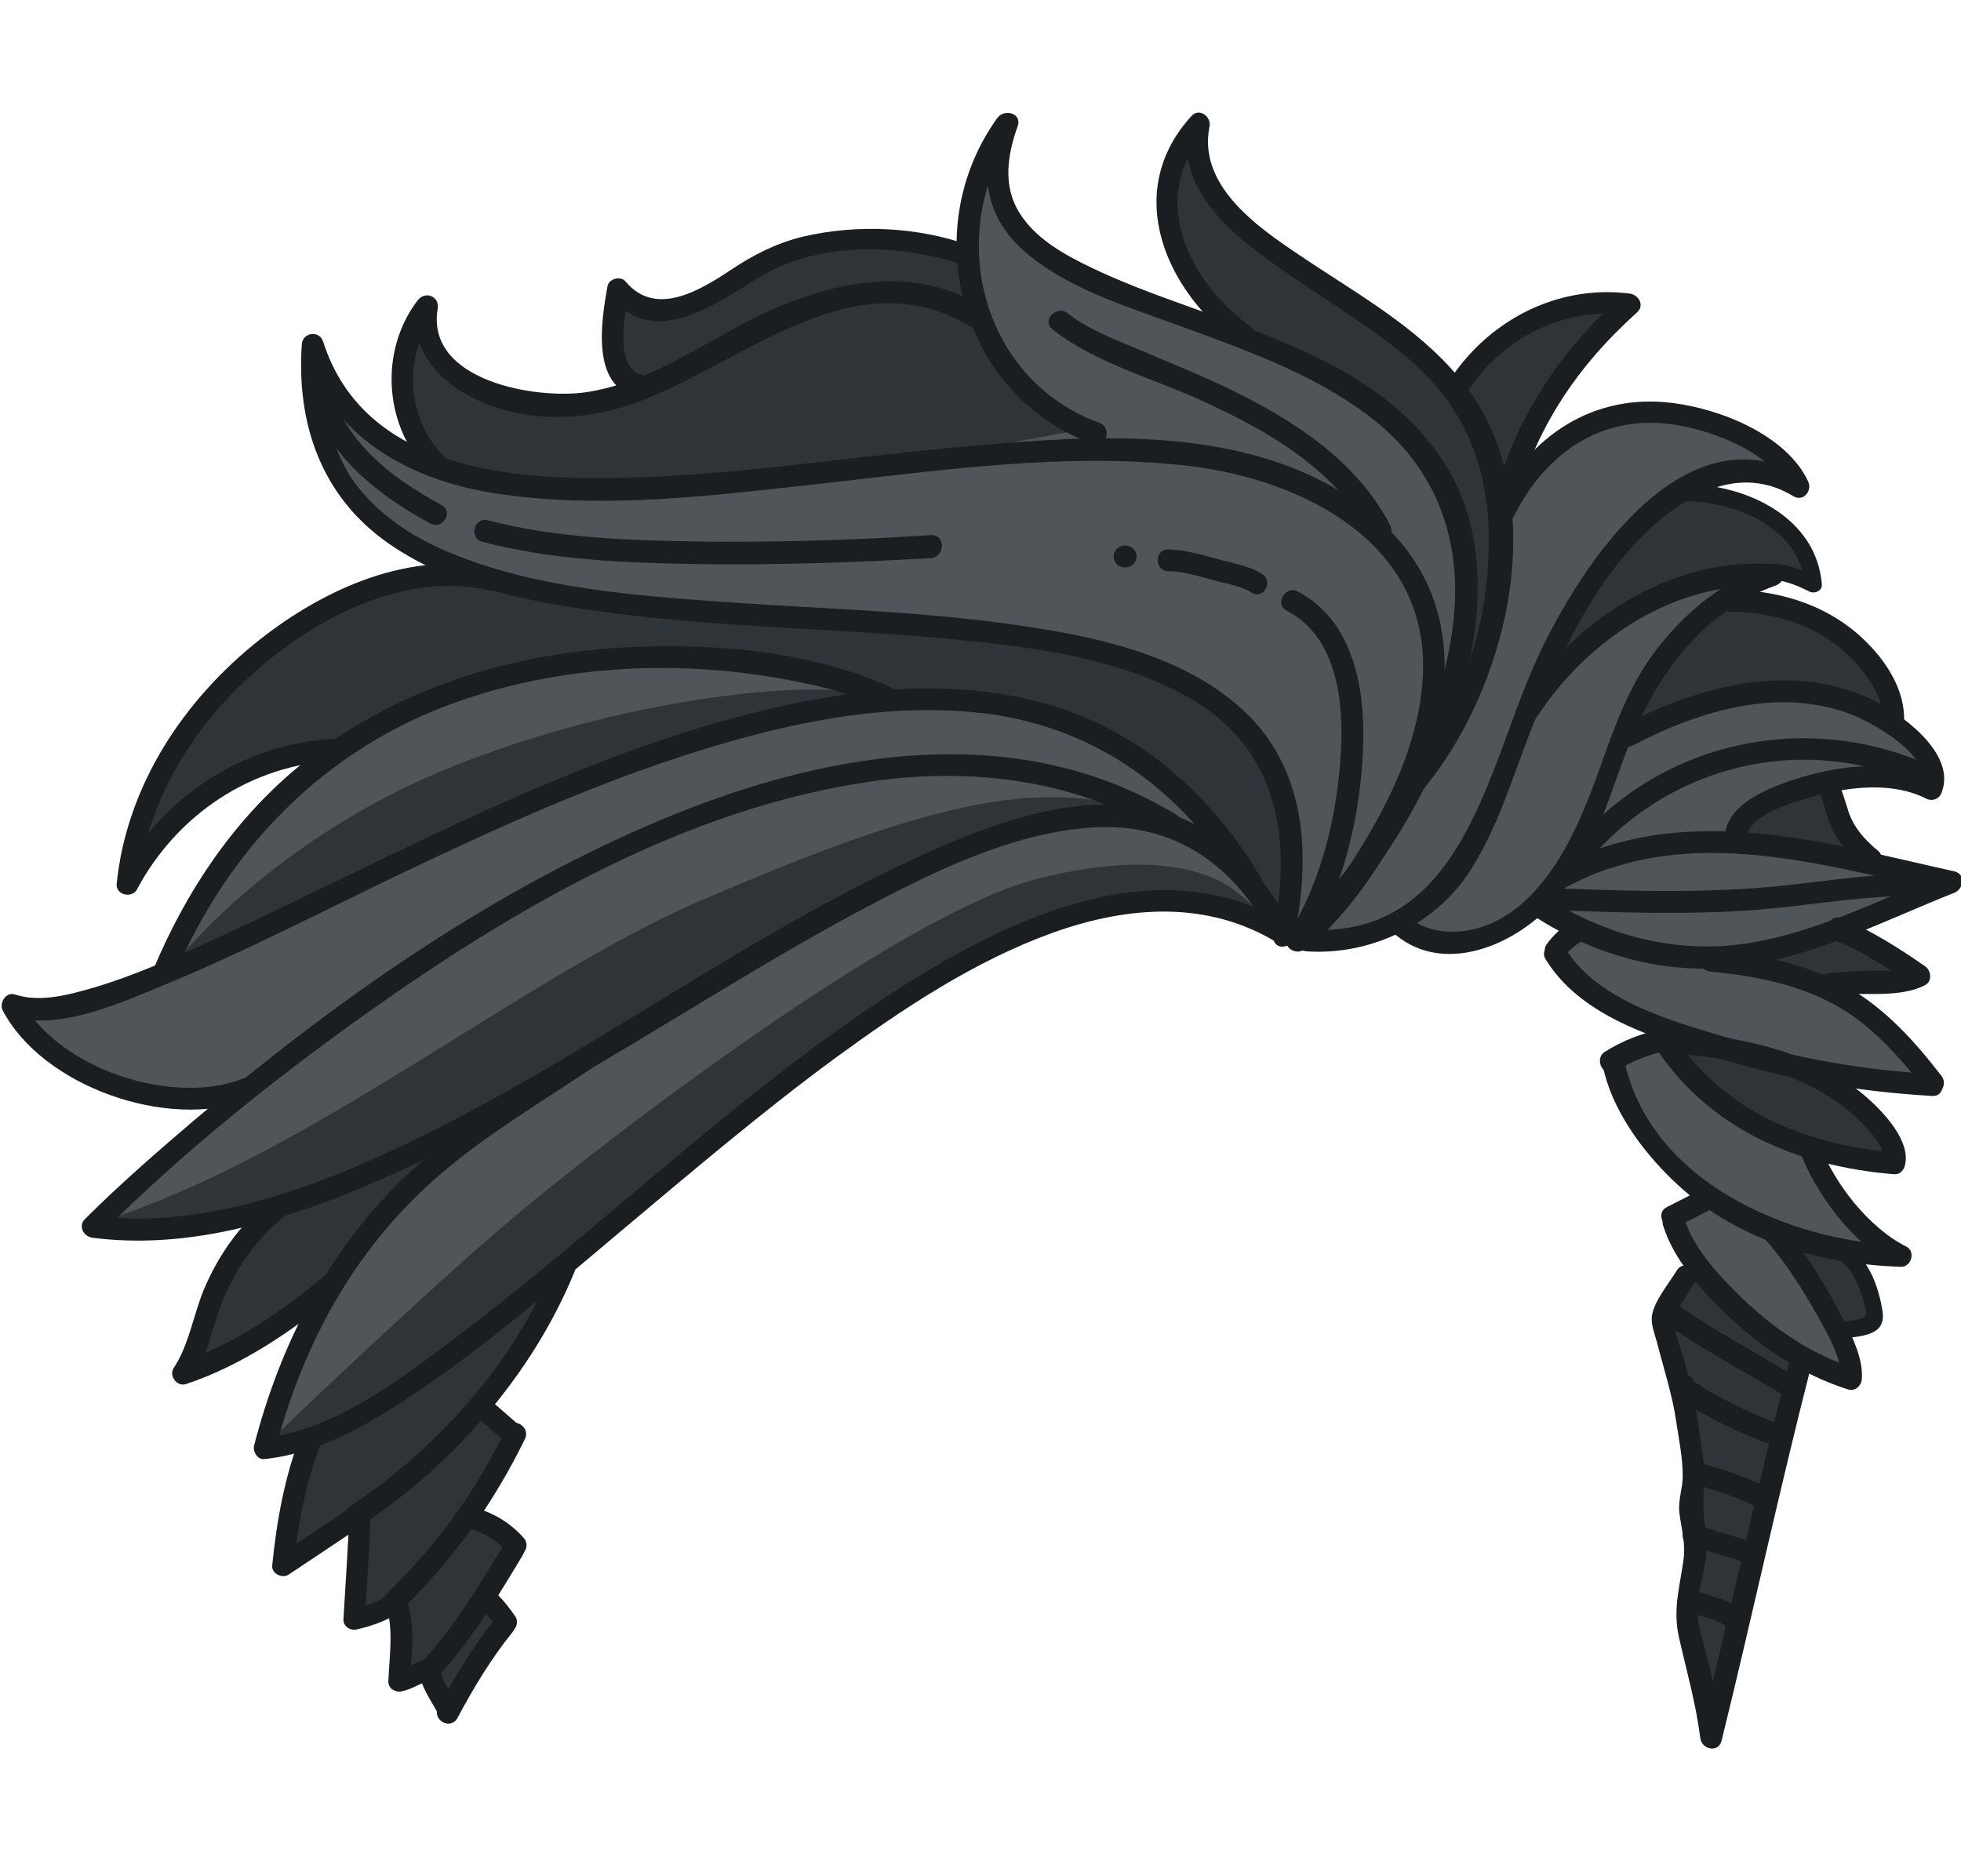 <?xml version="1.0" encoding="utf-8"?>
<!-- Generator: Adobe Illustrator 19.2.0, SVG Export Plug-In . SVG Version: 6.00 Build 0)  -->
<svg version="1.1" id="Layer_1" xmlns="http://www.w3.org/2000/svg" xmlns:xlink="http://www.w3.org/1999/xlink" x="0px" y="0px"
	 viewBox="0 0 358 342.5" style="enable-background:new 0 0 358 342.5;" xml:space="preserve">
<style type="text/css">
	.st0{fill:#4F5559;}
	.st1{fill:#2E3438;}
	.st2{fill:#1A1E21;}
</style>
<g>
	<path class="st0" d="M103,231.9l-9.2,16.7l-7.5,9l7.5,4.4l-7.1,15.3l7.6,4.9l-4.9,8l3.1,5.9l-10.7,15.8l-3.4-7.1l-5.5,2.1
		l-0.6-14.6l-7.6,3.3l0.1-18.6l-13.1,8.9l3.3-22.8l-6.6,1.4l8.6-27l-8.6,5.9l-14.8,7.4l7.1-17.8l7.8-10.4l-20.5,1.7l-11-0.5l8.7-8.2
		l16.7-14.4l-5.8-0.8l-14.8-2.3l-14.2-7.6l-5.4-6.9l8.9,0.2l12.2-3.5l6.7-3l3.5-5.7l5.9-12l10.3-12.7l9.8-8.6l-5.6-0.7l-10.9,4
		l-11,7.9l-8.7,9.9l2.5-9.9l5.6-11.9l8.8-11.6l10.4-9.3l10.2-6.3l9.6-3.8l13-3.4l-10-5l-8.5-6.3l-5.6-10.9L56.9,69l1.1-3.2l6.7,10.4
		l11,7.4l4.7,1.7l-5-7.2l-1.8-9l3.5-11.8l3.6,8.2l8.2,5.9l9,2.3c0,0,10.7-0.3,11.7-0.5c1-0.2,7-2.7,7-2.7l-4.8-1.5l0.9-16.1l6.4,4.3
		l8.2-1.9l14-8.2l11.2-3.2l13,0.4l10.9,2.5l0.9-9.5l4.9-8.5v9.6l7,7.1l17,8.8l15.9,5.9l-4.1-7.2l-4.8-11.2l0.3-9.7l5-6.3l2.2,8.4
		l7.9,9.9l10.1,6.1l16.8,11.6l10.5,10.2l4.5-6.6l10.5-7.9l12-1.9l4.5,0.3l-7.9,7.4l-8.6,12.2l-5.3,13.1l8-6.9l7.9-4.6l9.1-1.6
		l12.2,2.1c0,0,7.2,3.3,8.2,4c1.1,0.7,5.5,4.6,5.5,4.6l-11.9-0.6l-5.4,3.4c0,0,6,2.2,6.9,2.5c0.9,0.3,8.9,4.1,8.9,4.1l4.3,6.3
		l1.6,5.4l-7.3-2.4c0,0-4.4,2-5.1,2.4c-0.7,0.4-5.9,4-5.9,4l9.5-0.7l8.7,2.6l7.1,4.1l5.1,6.5l2.4,6.1l1.7,3.9l5.5,5l0,5.6l-6.9-2
		l-12.1,1.1l1.9,5.6l2.3,4.9l5.8,4.6l11.7,3.2l-9.8,3.9c0,0-12.3,4.9-11,4.4s6.8,3,6.8,3l7.7,4.7l-3.6,1.7l-10.1,0l-2,1
		c0,0,4.6,2.4,6.1,3.6c1.5,1.2,7.5,6.9,7.5,6.9l5.5,6.7l-5.5,0.4l-13.6-1.8l0.7,2.2l7.3,5.7l4.2,6.8l0.1,1.8l-7.8-1l-7.1-1.6
		l2.7,5.8l6.1,7.5l6,5.4l-8.1,0l1.9,3.3l2.3,5.6l0.1,4.3l-4.9,1.1l1,8.9l-9.3-4.1l-15.5,66.1l-6-18.6l2.4-11.3l-1.2-9l1.2-5.8
		l-5.9-27.4l4.7-9.9l-2.9-8.7l5.6-4l-3.2-4.2l-6.1-5.9l-7.8-15.1l10.4-4.2l-4.5-3.7l-10.4-5.7l-6-6.3l4.3-4.1l-6.2-4.2l-7.2,3.8
		l-8.6,2.4l-10.5-3.6l-7.4,2.4l-9.4,0.7l-4.1-1.6l-5.8-2.5l-10.4-2.7l-11.3-0.8l-14.7,3.5l-19.3,9.9l-21.8,14.4l-16.2,12.3
		l-25.7,20.2L103,231.9z"/>
	<g>
		<polygon class="st1" points="81.3,311.2 77.2,305.1 72.9,306.9 72.3,292.2 64.7,295.6 64.8,277.9 51.8,284.4 56.5,263.4 
			79.4,249.5 86.9,243.9 101.5,232.2 98.8,239.9 86.3,257.2 93.7,262 86.2,275.8 94.2,282.2 89.1,291.5 91.4,294.7 		"/>
		<polygon class="st1" points="58.7,237.8 51.8,241.1 34.8,250.1 36.9,242.5 48.3,220.9 72.3,211.8 86.2,206.5 75.3,216.2 
			62.3,231.9 		"/>
		<path class="st1" d="M233.7,167.6l-9.5-12.9l-7.9-9.2l-15.5-11L184,129c0,0-23.2-0.1-23.4-1.2s-6.7-4.4-6.7-4.4l-21.2-3.5h-14.5
			l-19.5,2L82.5,127l-22,10.8l-7.3,0.2l-9.6,3.4l-9.8,5.5l-10.1,10.7l2.8-10.2l5.3-10.4l9.2-11.8l13.2-12l16.1-6.4l13.8-3.1
			l10.3,3.1l19.1,3.3l23.3,1.2l14.8,1.7l22,1.6l20.1,2.2l15.1,4.5l11.8,5.7l8.3,7.3l5,8.7l2.2,15.4L233.7,167.6z"/>
		<path class="st1" d="M197.7,78.4l-6.5-5L181.8,63l-3.5-5.8c0,0-1.5-5.9-1.5-6.4c-0.1-0.5-0.4-4.3-0.4-4.3l-6.1-1.5l-10.7-1.1
			h-10.3l-8.8,3.5l-9.7,5.8L120,55.9l-7.3-3l-0.9,5.5l0.9,8.6l2.6,3.5l-4.9,2.4l-10.2,0.7l-11.3-2.3l-6.4-4L78,63l-1.2-4.8l-3,8.2
			l-0.2,7.2l4.5,10.8l7.2,2.2l16.9,1.9l24.5-0.9l14.8-2.3l14.4-1l26.6-3.1L197.7,78.4z"/>
		<path class="st1" d="M19.5,222.7c37.4-12,76.1-44.4,108.5-58.3c34.9-15,55.7-21.3,73.8-18c9.8,1.8,4.7,2.7,4.7,2.7l-20.9,2.6
			l-31.8,14L110.7,191L76,212.5l-29.8,10.2L26,224.4C26,224.4,17.9,223.2,19.5,222.7z"/>
		<polygon class="st1" points="266.7,69.7 271.7,63.8 279.3,58.6 288.3,55.2 297.1,55.5 290.5,63 280.3,76.5 274.7,93.2 272.2,85.1 
					"/>
		<polygon class="st1" points="280.5,125.5 285.9,113 292.9,102.8 308,89.3 314.1,90.6 323.7,94.7 328.5,100.2 330.9,106.2 
			322.2,104.2 312.5,104.9 299.1,110.8 287.8,120.2 		"/>
		<polygon class="st1" points="297.1,134.4 305.7,130.3 317.1,127 325,125.5 338.2,128.4 345.5,132.4 344.8,127.1 339.5,118.9 
			329.4,112.4 314.3,109.7 306.2,117 299.1,127.5 		"/>
		<polygon class="st1" points="334.1,144 336.4,150.5 340.3,156.6 332.2,156.6 316.9,153.8 319.5,149.7 328.5,142.8 		"/>
		<path class="st1" d="M334.7,169.7c0.9,0.3,7.8,5.7,8.5,5.1c0.7-0.6,6,3.9,6,3.9l-11.6,1.2h-5.3l-13.9-4.6L334.7,169.7z"/>
		<polygon class="st1" points="304.4,191.9 313.7,201.2 322.2,206.5 337,211.7 345.7,211.7 344.1,207.2 332.1,197 320,192.5 
			308,190.5 		"/>
		<polygon class="st1" points="325.4,226.9 337,243.5 341.5,240.9 341.5,236.2 337.5,229.5 		"/>
		<polygon class="st1" points="310.6,232 316.9,238.8 325.4,245.7 328.7,249.2 316.9,298.1 313.2,313.8 307.2,298.9 308.4,283.9 
			307.2,275.2 309.2,267.1 303.6,240.7 309.6,230.7 		"/>
		<path class="st1" d="M32.7,175c0,0,17.8-22.6,51.3-35.6s64.8-14.7,71.5-12.9c6.7,1.8,0.4,2.2,0.4,2.2l-16.6,3.5l-38,12.2l-34,15.9
			l-34.7,17.2V175z"/>
		<path class="st1" d="M50,262.4c0,0,27.1-26.1,44.2-40.5c17-14.3,70-54.8,94.7-61.3c18.3-4.8,30.3-2.7,36.5,2c6.2,4.7,5.4,6,5.4,6
			l-8.7-3.1l-16.9,0.1l-19.6,5.4l-24.7,14l-36,27.1l-15,13.2l-23,18.7l-22.2,16.8L50,264.1V262.4z"/>
		<path class="st1" d="M217,24.7L212.8,35l1.6,10.8c0,0,8.3,12.7,8.8,13.1s6,4,6,4l10.5,4.5l11,6.7l8,7.2l5.6,8.6l2.8,9.4v16.2
			l-2.1,13.9l5.2-8.5l2.3-8.9c0,0,1.4-15.8,1.3-16.3c-0.1-0.5-0.8-13-0.8-13l-8.1-12.4l-8.2-8.2l-7.7-5.1l-12-8.3l-12-9.3L217,24.7z
			"/>
	</g>
	<g>
		<g>
			<path class="st2" d="M236,169.8c-5.7-11.4-14.9-20.6-27.9-22.5c-13.6-1.9-27.3,3.2-39.5,8.7c-33.7,15.3-63.3,38.4-96.9,54
				c-17,7.9-35.9,14.4-54.8,12c0.5,1.1,0.9,2.3,1.4,3.4c14.8-14.8,31.5-28.2,48.5-40.3c27.3-19.4,58.4-37.5,92.1-42.4
				c18.6-2.7,37.6-0.3,53.9,9.6c2.2,1.3,4.2-2.1,2-3.5c-30-18.3-66.2-11.3-96.7,2c-30.2,13.1-57.6,32.5-82.6,53.7
				c-6.8,5.8-13.6,11.7-20,18.1c-1.3,1.3-0.2,3.2,1.4,3.4c15.5,2,31-2,45.3-7.6c16.7-6.6,32.5-15.4,47.9-24.6
				c15.8-9.3,31.2-19.2,47.4-27.8c12.8-6.8,26.9-13.8,41.6-14.9c15.6-1.1,26.7,7.2,33.5,20.8C233.7,174.1,237.2,172.1,236,169.8
				L236,169.8z"/>
		</g>
		<g>
			<path class="st2" d="M235.4,168.9c-24.2-15-52.8-0.6-73.9,13.3C133.7,200.5,110,224,83.5,244c-10.1,7.6-22.2,17.1-35.2,18.5
				c0.6,0.8,1.3,1.7,1.9,2.5c4.7-18.3,13.4-35,27.3-48c9.7-9.1,21.1-15.5,31.9-22.9c2.1-1.4,0.1-4.9-2-3.5
				C96,198.4,84,205.3,73.9,214.9c-13.9,13.3-22.7,30.4-27.5,49c-0.3,1.1,0.6,2.7,1.9,2.5c10.7-1.1,20.5-7.2,29.2-13.2
				c12.5-8.6,24-18.4,35.6-28.2c13-10.9,25.9-21.9,39.5-31.9c12.2-8.9,25.2-17.6,39.6-22.8c13.7-4.9,28.3-6,41.1,1.9
				C235.5,173.7,237.5,170.3,235.4,168.9L235.4,168.9z"/>
		</g>
		<g>
			<path class="st2" d="M101,231.3c-7.3,17.7-21.4,33.4-37.3,43.9c-2.1,1.4-0.1,4.9,2,3.5c16.9-11.1,31.4-27.6,39.1-46.3
				C105.9,230,102,229,101,231.3L101,231.3z"/>
		</g>
		<g>
			<path class="st2" d="M92.4,260.8c-5.4,11.3-12.6,21.3-21.6,30c-1.9,1.8,1,4.6,2.8,2.8c9.2-8.9,16.6-19.3,22.2-30.8
				C97,260.5,93.6,258.5,92.4,260.8L92.4,260.8z"/>
		</g>
		<g>
			<path class="st2" d="M92,282c-4.5,7.5-9,14.9-14.8,21.3c-1.7,1.9,1.1,4.7,2.8,2.8c6.1-6.7,10.8-14.4,15.4-22.1
				C96.8,281.8,93.3,279.7,92,282L92,282z"/>
		</g>
		<g>
			<path class="st2" d="M90.6,295.3c-4.1,5.1-7.5,10.7-10.6,16.4c-1.2,2.3,2.2,4.3,3.5,2c2.9-5.4,6.1-10.8,10-15.6
				C95.1,296.2,92.3,293.3,90.6,295.3L90.6,295.3z"/>
		</g>
		<g>
			<path class="st2" d="M55,261.8c-3,7.6-4.5,15.9-5.3,24c-0.2,1.5,1.8,2.5,3,1.7c4.7-3.1,9.4-6.3,14.1-9.4c-1-0.6-2-1.2-3-1.7
				c-0.3,6.4-0.7,12.8-1.1,19.2c-0.1,1.4,1.3,2.2,2.5,1.9c3-0.7,6.2-1.8,8.5-3.8c-1.1-0.3-2.2-0.6-3.3-0.9c1.5,4.5,0.7,9.4,0.5,14.1
				c-0.1,1.4,1.3,2.2,2.5,1.9c2-0.4,3.6-1.7,5.5-2.1c-0.8-0.6-1.7-1.3-2.5-1.9c0.4,3.3,2.3,5.6,3.8,8.5c1.2,2.3,4.7,0.3,3.5-2
				c-1.1-2.1-3-4-3.3-6.4c-0.2-1.4-1.1-2.2-2.5-1.9c-2,0.4-3.6,1.7-5.5,2.1c0.8,0.6,1.7,1.3,2.5,1.9c0.2-5,1-10.3-0.7-15.1
				c-0.5-1.5-2.2-1.9-3.3-0.9c-1.8,1.6-4.4,2.3-6.8,2.8c0.8,0.6,1.7,1.3,2.5,1.9c0.4-6.4,0.8-12.8,1.1-19.2c0.1-1.5-1.8-2.6-3-1.7
				c-4.7,3.1-9.4,6.3-14.1,9.4c1,0.6,2,1.2,3,1.7c0.8-7.7,2.3-15.7,5.2-22.9C59.8,260.5,55.9,259.5,55,261.8L55,261.8z"/>
		</g>
		<g>
			<path class="st2" d="M44.2,197c-13,5-33.8-2-40.3-14.4c-0.8,1-1.5,2-2.3,2.9c9.1,2.9,20.4-2.4,28.7-5.8
				c15-6.2,29.5-13.8,44.2-20.8c17.4-8.3,35-16.2,53.4-21.9c16.7-5.2,34.6-8.9,52.2-6.7c20.3,2.6,36.3,14.5,46.6,32
				c1.3,2.2,4.8,0.2,3.5-2c-8.9-15-21.9-26.8-38.9-31.7c-16.3-4.7-33.9-3.1-50.2,0.7c-36.2,8.4-68.9,27-102.4,42.4
				c-7,3.2-14.1,6.4-21.5,8.6c-4.5,1.3-9.8,2.8-14.4,1.3c-1.7-0.6-3,1.5-2.3,2.9c7.3,13.9,30.2,21.9,44.8,16.3
				C47.7,200,46.6,196.1,44.2,197L44.2,197z"/>
		</g>
		<g>
			<path class="st2" d="M31.9,178c9.8-23.3,27.7-41.5,51.7-49.9c18.2-6.4,38.3-7.6,57.2-4.5c7.2,1.2,14.5,2.8,21.1,6
				c2.3,1.1,4.3-2.3,2-3.5c-14.3-6.9-31.9-8.6-47.5-8c-22.5,0.8-44.9,7.6-62.3,22.2c-11.7,9.8-20.2,22.6-26.1,36.7
				C27.1,179.3,30.9,180.3,31.9,178L31.9,178z"/>
		</g>
		<g>
			<path class="st2" d="M61.6,134.9c-17,0.6-32.1,10.6-40.1,25.5c1.2,0.3,2.5,0.7,3.7,1c1.7-16.3,11.4-30.8,23.9-40.9
				c10.8-8.8,25.9-16,40.1-12.7c2.5,0.6,3.6-3.3,1.1-3.9c-15.3-3.6-31.1,3.6-42.9,12.9c-13.9,11-24.3,26.7-26.1,44.6
				c-0.2,2,2.8,2.7,3.7,1c7.3-13.7,21-22.9,36.6-23.5C64.2,138.8,64.2,134.8,61.6,134.9L61.6,134.9z"/>
		</g>
		<g>
			<path class="st2" d="M236.2,171.3c3.1-14.5,2.5-30.4-8.8-41.2c-10.7-10.2-26.4-13.7-40.6-15.8c-18.1-2.7-36.5-3.1-54.7-4.4
				c-16.7-1.2-34.4-2.5-50-9c-7-2.9-13.7-7.3-18-13.7C59.5,80,58.5,71.4,59.1,63c-1.3,0.2-2.6,0.4-3.9,0.5
				C60.3,79.4,74,87.4,89.9,90c20.1,3.2,40.9,0.4,60.9-1.8c21.4-2.4,43.2-5.5,64.7-3.3c20.3,2,44,12.8,44.3,36.2
				c0.1,10.9-4.3,21.6-9.7,30.9c-3.6,6.2-7.9,12.7-13.3,17.6c-1.9,1.7,0.9,4.5,2.8,2.8c11.1-9.9,19.8-26,23-40.3
				c2-9.2,1.6-19-3-27.4c-5.1-9.3-14.5-15.8-24.2-19.5c-18.8-7.1-40.4-5.4-60-3.6c-22.4,2-44.8,5.8-67.4,5.7
				C88.6,87.2,65.8,83.6,59,62.4c-0.7-2.2-3.8-1.7-3.9,0.5c-1,14.5,3.6,27.8,15.8,36.3c12.6,8.8,29,11.3,43.9,13.1
				c18.4,2.2,37,2.5,55.5,4.1c15.7,1.4,32.8,3.1,46.8,11c16.1,9.1,19,25.8,15.3,42.8C231.9,172.8,235.7,173.8,236.2,171.3
				L236.2,171.3z"/>
		</g>
		<g>
			<path class="st2" d="M242.6,169c10.8-11.6,19.1-25.8,23.8-41c4.2-13.8,5.5-30-2.3-42.8c-13.7-22.2-43.3-25.9-65-36.4
				c-4.8-2.3-10-5.2-12.9-9.8c-3.2-5-2.3-10.7-0.4-16c0.8-2.3-2.4-3.2-3.7-1.5c-14.9,20.7-6.7,50.8,17.5,59.6c2.4,0.9,3.5-3,1.1-3.9
				c-22-8-28.4-35.4-15.1-53.8c-1.2-0.5-2.4-1-3.7-1.5c-3.2,8.7-2.3,17.4,4.9,23.8c7.8,6.9,18.5,10.1,28,13.6
				c12,4.4,24.5,8.7,34.9,16.5c13.4,10,17.9,24.6,15.2,40.8c-3,18.3-12.6,35.9-25.2,49.4C238,168.1,240.8,170.9,242.6,169L242.6,169
				z"/>
		</g>
		<g>
			<path class="st2" d="M179.1,55.8c-14.3-8.6-31.5-3.3-45.1,4.2c-8.5,4.7-17.1,10.1-26.9,11.6c-9.1,1.4-29.4-2-27.2-15.2
				c0.4-2.3-2.3-3.4-3.7-1.5c-7.2,9.5-6,23.6,2.6,31.8c1.9,1.8,4.7-1.1,2.8-2.8c-7.5-7-8.2-18.9-2-26.9c-1.2-0.5-2.4-1-3.7-1.5
				c-1.4,8.2,4.5,14.7,11.8,17.8c9.4,4.1,19.9,3.5,29.3-0.1c18.7-7.1,39.1-26.2,59.9-13.7C179.3,60.6,181.3,57.2,179.1,55.8
				L179.1,55.8z"/>
		</g>
		<g>
			<path class="st2" d="M228.4,59.7c-11.5-8.2-19-23.8-8.2-35.7c-1.1-0.6-2.2-1.3-3.3-1.9c-1.9,9.6,3.9,16.9,11,22.6
				c9.5,7.6,20.5,13.2,29.7,21.2c10.1,8.8,14.3,19.9,14.2,33.3c-0.1,15.3-5.2,30.8-15.1,42.5c-1.7,2,1.2,4.8,2.8,2.8
				c15.7-18.5,24.1-52.6,8.3-73.7c-7.3-9.8-18.3-16.1-28.3-22.7c-8.2-5.5-21-13.3-18.7-25c0.4-1.8-1.9-3.5-3.3-1.9
				c-12.7,13.9-4.7,32.2,9,41.9C228.5,64.6,230.5,61.2,228.4,59.7L228.4,59.7z"/>
		</g>
		<g>
			<path class="st2" d="M267.6,72c6.4-10.3,17.8-16,29.8-14.5c-0.5-1.1-0.9-2.3-1.4-3.4c-11.6,10.4-19.3,22.3-23.5,37.5
				c-0.7,2.5,3.2,3.5,3.9,1.1c4-14.6,11.4-25.7,22.5-35.7c1.4-1.3,0.2-3.2-1.4-3.4c-13.4-1.7-26.2,5.1-33.3,16.5
				C262.8,72.2,266.2,74.2,267.6,72L267.6,72z"/>
		</g>
		<g>
			<path class="st2" d="M276.4,94.2c5.9-11.7,16.3-18.8,29.6-16.6c7.3,1.2,17.4,5.1,20.8,12.3c0.9-0.9,1.8-1.8,2.7-2.7
				c-22.5-13.6-42.3,17.8-49.7,34.9c-8.5,19.6-13.4,49.6-41.3,47.6c-2.6-0.2-2.6,3.8,0,4c11.4,0.8,23.3-4.7,29.6-14.3
				c4.9-7.4,7.6-16.1,10.7-24.3c3.9-10.1,8-20.3,14.3-29.2c7.4-10.4,21.1-23.3,34.3-15.3c1.8,1.1,3.5-1,2.7-2.7
				c-4-8.5-16-13.2-24.6-14.3c-14.5-1.9-26.2,5.9-32.6,18.7C271.8,94.4,275.3,96.5,276.4,94.2L276.4,94.2z"/>
		</g>
		<g>
			<path class="st2" d="M280.5,131c9.4-14.4,25.5-25.1,43.2-24c-0.2-1.3-0.4-2.6-0.5-3.9c-8.9,3.1-16.1,9-21.6,16.6
				c-7.2,10-9.1,22-14.6,32.8c-3.6,7.2-9.1,14.7-17.3,17c-4.3,1.2-9.6,0.8-13-2.4c-1.9-1.8-4.7,1-2.8,2.8c9.2,8.8,23.2,2.6,30.2-5.7
				c8.1-9.6,10-21.5,15.2-32.6c5.1-11,13.2-20.6,24.9-24.7c2.1-0.8,1.8-3.8-0.5-3.9c-19.1-1.3-36.5,10.5-46.6,26
				C275.6,131.2,279.1,133.2,280.5,131L280.5,131z"/>
		</g>
		<g>
			<path class="st2" d="M298.1,136.1c12.2-6.4,27.1-10.9,40.5-5.4c3.6,1.5,14.3,7.4,12.2,12.9c1-0.4,2-0.8,2.9-1.2
				c-7.6-3.8-17.2-2.8-25.1-0.4c-4.9,1.5-13.9,4.7-13.7,11.2c0.1,2.6,4.1,2.6,4,0c-0.1-4.6,9.7-7.1,13-8c6.2-1.6,13.8-2.4,19.7,0.6
				c1.2,0.6,2.5,0.1,2.9-1.2c2.7-7.2-7.8-14.6-13-17c-14.9-6.9-31.7-2.2-45.5,5C293.8,133.8,295.8,137.3,298.1,136.1L298.1,136.1z"
				/>
		</g>
		<g>
			<path class="st2" d="M286.1,161.9c22.1-11.8,46.9-3.9,69.9,1.1c0-1.3,0-2.6,0-3.9c-12,4.8-24.5,11.3-37.4,13.2
				c-13,1.9-25.8-1.6-36.7-8.7c-2.2-1.4-4.2,2-2.1,3.5c10.8,7.1,23.4,10.8,36.4,9.5c14.1-1.4,27.5-8.4,40.6-13.6
				c1.7-0.7,2.1-3.4,0-3.9c-24-5.3-49.5-13.1-72.8-0.7C281.7,159.7,283.8,163.1,286.1,161.9L286.1,161.9z"/>
		</g>
		<g>
			<path class="st2" d="M312.2,177.4c8.5,0.8,17.1,2.5,24.4,7c6,3.8,10.7,9.2,15,14.8c1.6,2,4.4-0.8,2.8-2.8c-4.8-6.2-10-12-16.8-16
				c-7.7-4.5-16.6-6.2-25.5-7C309.6,173.1,309.6,177.1,312.2,177.4L312.2,177.4z"/>
		</g>
		<g>
			<path class="st2" d="M282.2,175.2c6.1,9.9,18.4,13.8,28.9,17.2c13.5,4.4,27.4,6.9,41.6,7.7c2.6,0.2,2.6-3.8,0-4
				c-12.5-0.7-24.9-2.9-36.9-6.5c-10.3-3.1-24.1-6.7-30.1-16.5C284.3,171,280.8,173,282.2,175.2L282.2,175.2z"/>
		</g>
		<g>
			<path class="st2" d="M307.1,192.5c10.4,0.9,21.6,3.3,30,10c2,1.6,7.5,6.6,6.7,9.4c-0.7,2.5,3.1,3.5,3.9,1.1
				c1.4-4.6-4.1-10.2-7.1-12.8c-9.2-7.9-21.7-10.7-33.5-11.7C304.5,188.3,304.5,192.3,307.1,192.5L307.1,192.5z"/>
		</g>
		<g>
			<path class="st2" d="M302,190.9c9.9,15.3,26,22,43.7,23.5c2.6,0.2,2.5-3.8,0-4c-16.2-1.4-31.1-7.5-40.3-21.5
				C304.1,186.8,300.6,188.8,302,190.9L302,190.9z"/>
		</g>
		<g>
			<path class="st2" d="M303.4,241.2c7.4,5.2,15.4,9.4,23.1,14.1c2.2,1.4,4.2-2.1,2-3.5c-7.7-4.7-15.7-8.9-23.1-14.1
				C303.3,236.3,301.3,239.8,303.4,241.2L303.4,241.2z"/>
		</g>
		<g>
			<path class="st2" d="M305.2,252.8c0,2.7,4.4,4.6,6.3,5.6c4.2,2.3,8.7,4.4,13.3,5.8c2.5,0.8,3.5-3.1,1.1-3.9
				c-3.6-1.1-7.1-2.7-10.4-4.4c-1.5-0.7-2.9-1.5-4.3-2.4c-0.5-0.3-1-0.8-1.6-1c-1-0.5-0.4-1.2-0.4,0.2
				C309.2,250.2,305.2,250.2,305.2,252.8L305.2,252.8z"/>
		</g>
		<g>
			<path class="st2" d="M309.1,271c4.2,1,8.3,2.5,12.1,4.4c2.3,1.2,4.3-2.3,2-3.5c-4.1-2.1-8.6-3.7-13.1-4.8
				C307.7,266.6,306.6,270.4,309.1,271L309.1,271z"/>
		</g>
		<g>
			<path class="st2" d="M308.2,281.9c3.5,1.6,7.3,2.1,10.8,3.7c2.3,1.1,4.4-2.4,2-3.5c-3.5-1.6-7.3-2.1-10.8-3.7
				C307.9,277.4,305.9,280.9,308.2,281.9L308.2,281.9z"/>
		</g>
		<g>
			<path class="st2" d="M307.9,294.1c1.4,0.6,2.8,1,4.2,1.4c0.7,0.2,1.4,0.5,2,0.8c0.2,0.1,0.7,0.5,0.8,0.4c0.3-0.1-0.2,0.2-0.1-0.6
				c-0.2,2.6,3.8,2.6,4,0c0.1-2.1-2.2-3.1-3.8-3.8c-2-0.8-4.1-1.3-6.1-2.1C306.6,289.3,305.6,293.1,307.9,294.1L307.9,294.1z"/>
		</g>
		<g>
			<path class="st2" d="M328.6,210.3c3,7.9,9.8,17,17.5,20.8c0.3-1.2,0.7-2.5,1-3.7c-20.3-0.7-45.9-11.5-50.6-33.9
				c-0.5-2.5-4.4-1.5-3.9,1.1c1.6,7.9,7.1,15.4,12.7,20.8c11.2,10.9,26.4,15.4,41.7,15.9c1.9,0.1,2.8-2.8,1-3.7
				c-6.8-3.4-13.1-11.5-15.7-18.4C331.6,206.9,327.7,207.9,328.6,210.3L328.6,210.3z"/>
		</g>
		<g>
			<path class="st2" d="M335,171.7c5.2,2.1,10,5.2,14,8.3c0-1.2,0-2.3,0-3.5c-2,1.1-5.1,0.7-7.4,0.7c-3.1,0.1-6,0.3-9.1,0.7
				c-2.5,0.4-1.4,4.2,1.1,3.9c5.5-0.9,12.7,0.7,17.8-1.9c1.4-0.7,1.2-2.7,0-3.5c-4.9-3.4-9.8-6.5-15.3-8.8
				C333.7,166.8,332.6,170.7,335,171.7L335,171.7z"/>
		</g>
		<g>
			<path class="st2" d="M316.1,111.7c7.8,0.1,15.4,2.4,21.2,7.8c3,2.9,6.9,7.8,6.3,12.3c-0.4,2.5,3.5,3.6,3.9,1.1
				c0.8-5.8-2.6-11.5-6.6-15.5c-6.6-6.7-15.6-9.6-24.8-9.7C313.5,107.7,313.5,111.7,316.1,111.7L316.1,111.7z"/>
		</g>
		<g>
			<path class="st2" d="M331.8,143.8c1.1,2.3,1.5,4.8,2.5,7.1c1.2,2.9,3.3,5.2,5.7,7.2c2,1.6,4.8-1.2,2.8-2.8c-2.4-2-4.3-4.1-5.3-7
				c-0.7-2.2-1.3-4.3-2.3-6.4C334.1,139.5,330.7,141.5,331.8,143.8L331.8,143.8z"/>
		</g>
		<g>
			<path class="st2" d="M177,44.8c-9.5-3.4-20.5-3.9-30.4-1.6c-4.9,1.2-9,3.3-13.2,6.1c-5.6,3.7-13.7,8.7-19.2,2.1
				c-0.9-1.1-3.1-0.5-3.3,0.9c-1.1,6.1-3.1,18.2,5.3,20.1c2.5,0.6,3.6-3.3,1.1-3.9c-5.4-1.2-3.1-11.8-2.5-15.2
				c-1.1,0.3-2.2,0.6-3.3,0.9c8.4,10.1,20,0.5,28.2-4.2c10.5-5.9,25.3-5.5,36.4-1.5C178.3,49.5,179.4,45.6,177,44.8L177,44.8z"/>
		</g>
		<g>
			<path class="st2" d="M49.2,219.2c-5.4,4.4-9.3,9.9-12,16.3c-1.9,4.6-2.7,10.1-5.5,14.3c-0.9,1.4,0.6,3.5,2.3,2.9
				c10.2-3.4,19.8-9.9,28-16.9c2-1.7-0.9-4.5-2.8-2.8c-7.6,6.4-16.7,12.6-26.3,15.8c0.8,1,1.5,2,2.3,2.9c2.4-3.6,3.3-8.2,4.7-12.2
				c2.5-7,6.3-12.8,12.1-17.5C54.1,220.4,51.2,217.6,49.2,219.2L49.2,219.2z"/>
		</g>
		<g>
			<path class="st2" d="M303.6,223.7c1.9,6.2,6.8,11.7,11.4,16.1c6.4,6.2,13.9,11.2,22.4,13.9c1.3,0.4,2.4-0.7,2.5-1.9
				c0.3-4.3-2.4-9-4.3-12.6c-2.9-5.6-6.4-11-10.6-15.8c-1.7-1.9-4.5,0.9-2.8,2.8c3.7,4.2,6.7,8.9,9.4,13.7c1.8,3.3,4.7,7.8,4.4,11.8
				c0.8-0.6,1.7-1.3,2.5-1.9c-7.8-2.5-14.7-7.2-20.6-12.9c-4.1-4-8.6-8.8-10.4-14.3C306.7,220.2,302.9,221.2,303.6,223.7
				L303.6,223.7z"/>
		</g>
		<g>
			<path class="st2" d="M306.1,232c-1.4,2.3-4,5.4-4.5,8.1c-0.3,1.6,0.5,3.5,0.9,5c1.2,4.7,2.9,10,3.5,14.4c0.5,3.3,1.2,6.7,1.2,10
				c0,2.3-0.9,4.4-0.6,6.8c0.4,3.2,1.2,5.5,0.7,8.8c-0.7,4.8-1.9,8.9-0.8,13.8c1.4,6.2,3.1,12.1,3.9,18.4c0.2,2.1,3.3,2.9,3.9,0.5
				c5.6-22.7,10.5-45.6,16.3-68.2c0.6-2.5-3.2-3.6-3.9-1.1c-5.8,22.6-10.8,45.5-16.3,68.2c1.3,0.2,2.6,0.4,3.9,0.5
				c-0.6-5.2-1.5-10.4-2.9-15.5c-0.7-2.7-1.6-5.4-1.5-8.2c0.1-2.8,1-5.5,1.4-8.2c0.3-2,0.4-3.8,0.1-5.8c-0.5-3.1-0.5-5.6-0.3-8.7
				c0.3-3.1-0.5-6.4-0.9-9.5c-0.5-4.4-1.6-8.5-2.7-12.8c-0.6-2.2-1.8-5-1.8-7.3c0-1.8,2.6-5.2,3.9-7.4
				C310.9,231.8,307.4,229.8,306.1,232L306.1,232z"/>
		</g>
		<g>
			<path class="st2" d="M306.3,223.9c2-1,3.9-2,5.9-3c2.3-1.2,0.3-4.6-2-3.5c-2,1-3.9,2-5.9,3C302,221.6,304,225.1,306.3,223.9
				L306.3,223.9z"/>
		</g>
		<g>
			<path class="st2" d="M295,195.6c3-1.9,6.2-3.2,9.7-3.8c2.5-0.4,1.5-4.3-1.1-3.9c-3.8,0.7-7.4,2.1-10.7,4.2
				C290.9,193.5,292.9,197,295,195.6L295,195.6z"/>
		</g>
		<g>
			<path class="st2" d="M285.7,174.6c0.8-1.2,1.9-2.1,3.2-2.8c2.2-1.3,0.2-4.7-2-3.5c-1.9,1.1-3.4,2.5-4.6,4.2
				c-0.6,0.9-0.2,2.2,0.7,2.7C283.9,175.9,285,175.5,285.7,174.6L285.7,174.6z"/>
		</g>
		<g>
			<path class="st2" d="M87.7,259.3c1.6,1.4,3.1,2.7,4.7,4.1c0.8,0.7,2,0.8,2.8,0c0.7-0.7,0.8-2.1,0-2.8c-1.6-1.4-3.1-2.7-4.7-4.1
				c-0.8-0.7-2-0.8-2.8,0C86.9,257.2,86.8,258.6,87.7,259.3L87.7,259.3z"/>
		</g>
		<g>
			<path class="st2" d="M86.1,279.2c2.6,0.8,4.9,2.3,6.7,4.4c1.7,1.9,4.5-0.9,2.8-2.8c-2.3-2.6-5.2-4.4-8.5-5.4
				C84.7,274.6,83.7,278.4,86.1,279.2L86.1,279.2z"/>
		</g>
		<g>
			<path class="st2" d="M87.9,293.8c1,1,2,2.2,2.8,3.4c0.6,0.9,1.8,1.3,2.7,0.7c0.9-0.5,1.3-1.8,0.7-2.7c-1-1.5-2.1-2.9-3.4-4.2
				C88.9,289.1,86.1,291.9,87.9,293.8L87.9,293.8z"/>
		</g>
		<g>
			<path class="st2" d="M337.4,244.3c3.7-0.5,7.1-0.9,6.2-5.4c-0.7-3.8-2.1-7.9-5.1-10.5c-1.4-1.3-3.6,0.8-2.1,2.1
				c1.9,1.7,2.9,4,3.6,6.4c0.2,0.9,0.9,2.4,0.6,3.2c-0.4,1-2.9,1-4,1.2C334.7,241.7,335.5,244.6,337.4,244.3L337.4,244.3z"/>
		</g>
		<g>
			<path class="st2" d="M308,91.5c9,0.2,20.6,4.9,21.5,15.3c0.8-0.4,1.5-0.9,2.3-1.3c-3.2-1.7-6.8-3.1-10.5-2.4
				c-1.9,0.4-1.1,3.3,0.8,2.9c2.8-0.5,5.8,0.8,8.2,2c0.9,0.5,2.4-0.1,2.3-1.3c-1-12.2-13.6-18.1-24.5-18.3
				C306,88.5,306,91.5,308,91.5L308,91.5z"/>
		</g>
		<g>
			<path class="st2" d="M234.9,111.5c10,5.2,10.6,18.6,9.7,28.5c-0.9,10.5-3.8,21.8-9.5,30.8c-1.4,2.2,2.1,4.2,3.5,2
				c6.5-10.2,9.6-23.2,10.2-35.2c0.6-10.8-1.3-24.1-11.9-29.6C234.7,106.8,232.6,110.3,234.9,111.5L234.9,111.5z"/>
		</g>
		<g>
			<path class="st2" d="M170,97.7c-13.6,0.9-27.2,1.3-40.7,1.2c-13.4-0.2-27.2-0.5-40.2-3.9c-2.5-0.7-3.6,3.2-1.1,3.9
				c12.8,3.4,26.6,3.9,39.8,4.1c14.1,0.2,28.2-0.3,42.2-1.1C172.6,101.6,172.6,97.6,170,97.7L170,97.7z"/>
		</g>
		<g>
			<path class="st2" d="M80.6,92.2c-9.5-5.1-18.2-11.9-20.7-22.9c-0.6-2.5-4.4-1.4-3.9,1.1C58.8,82.3,68.2,90,78.6,95.6
				C80.8,96.8,82.9,93.4,80.6,92.2L80.6,92.2z"/>
		</g>
		<g>
			<path class="st2" d="M192.1,60.1c7.8,6.2,18.5,9,27.4,13.1c12.1,5.5,24.4,12.6,30.8,24.7c1.2,2.3,4.6,0.3,3.5-2
				c-6.1-11.7-17.5-19.1-29-24.7c-5.5-2.7-11.1-4.9-16.7-7.3c-4.5-1.9-9.4-3.7-13.2-6.7C192.9,55.6,190.1,58.5,192.1,60.1
				L192.1,60.1z"/>
		</g>
		<g>
			<path class="st2" d="M289,158.4c15-18.9,40.6-25.1,62.5-14.6c2.3,1.1,4.3-2.3,2-3.5c-23.4-11.1-51.1-5.1-67.3,15.3
				C284.6,157.5,287.4,160.4,289,158.4L289,158.4z"/>
		</g>
		<g>
			<path class="st2" d="M283.8,166.2c11.5,0.4,23,0.8,34.4,0.1c11.4-0.7,22.6-3.1,34.1-2.7c2.6,0.1,2.6-3.9,0-4
				c-11.4-0.4-22.7,2.1-34.1,2.7c-11.5,0.7-23,0.3-34.4-0.1C281.2,162.1,281.2,166.1,283.8,166.2L283.8,166.2z"/>
		</g>
		<g>
			<path class="st2" d="M230.4,104.8c-2.1-1.4-5.2-1.9-7.6-2.6c-3.1-0.8-6.3-1.8-9.5-1.9c-2.6,0-2.6,4,0,4c2.8,0,5.8,1,8.5,1.7
				c2.1,0.6,4.8,1,6.7,2.2C230.6,109.6,232.6,106.2,230.4,104.8L230.4,104.8z"/>
		</g>
		<g>
			<path class="st2" d="M205.5,99.6c-0.1,0-0.2,0-0.2,0c-1,0-2,0.9-2,2c0,1.1,0.9,2,2,2c0.1,0,0.2,0,0.2,0c1,0,2-0.9,2-2
				C207.5,100.5,206.6,99.6,205.5,99.6L205.5,99.6z"/>
		</g>
	</g>
</g>
</svg>
